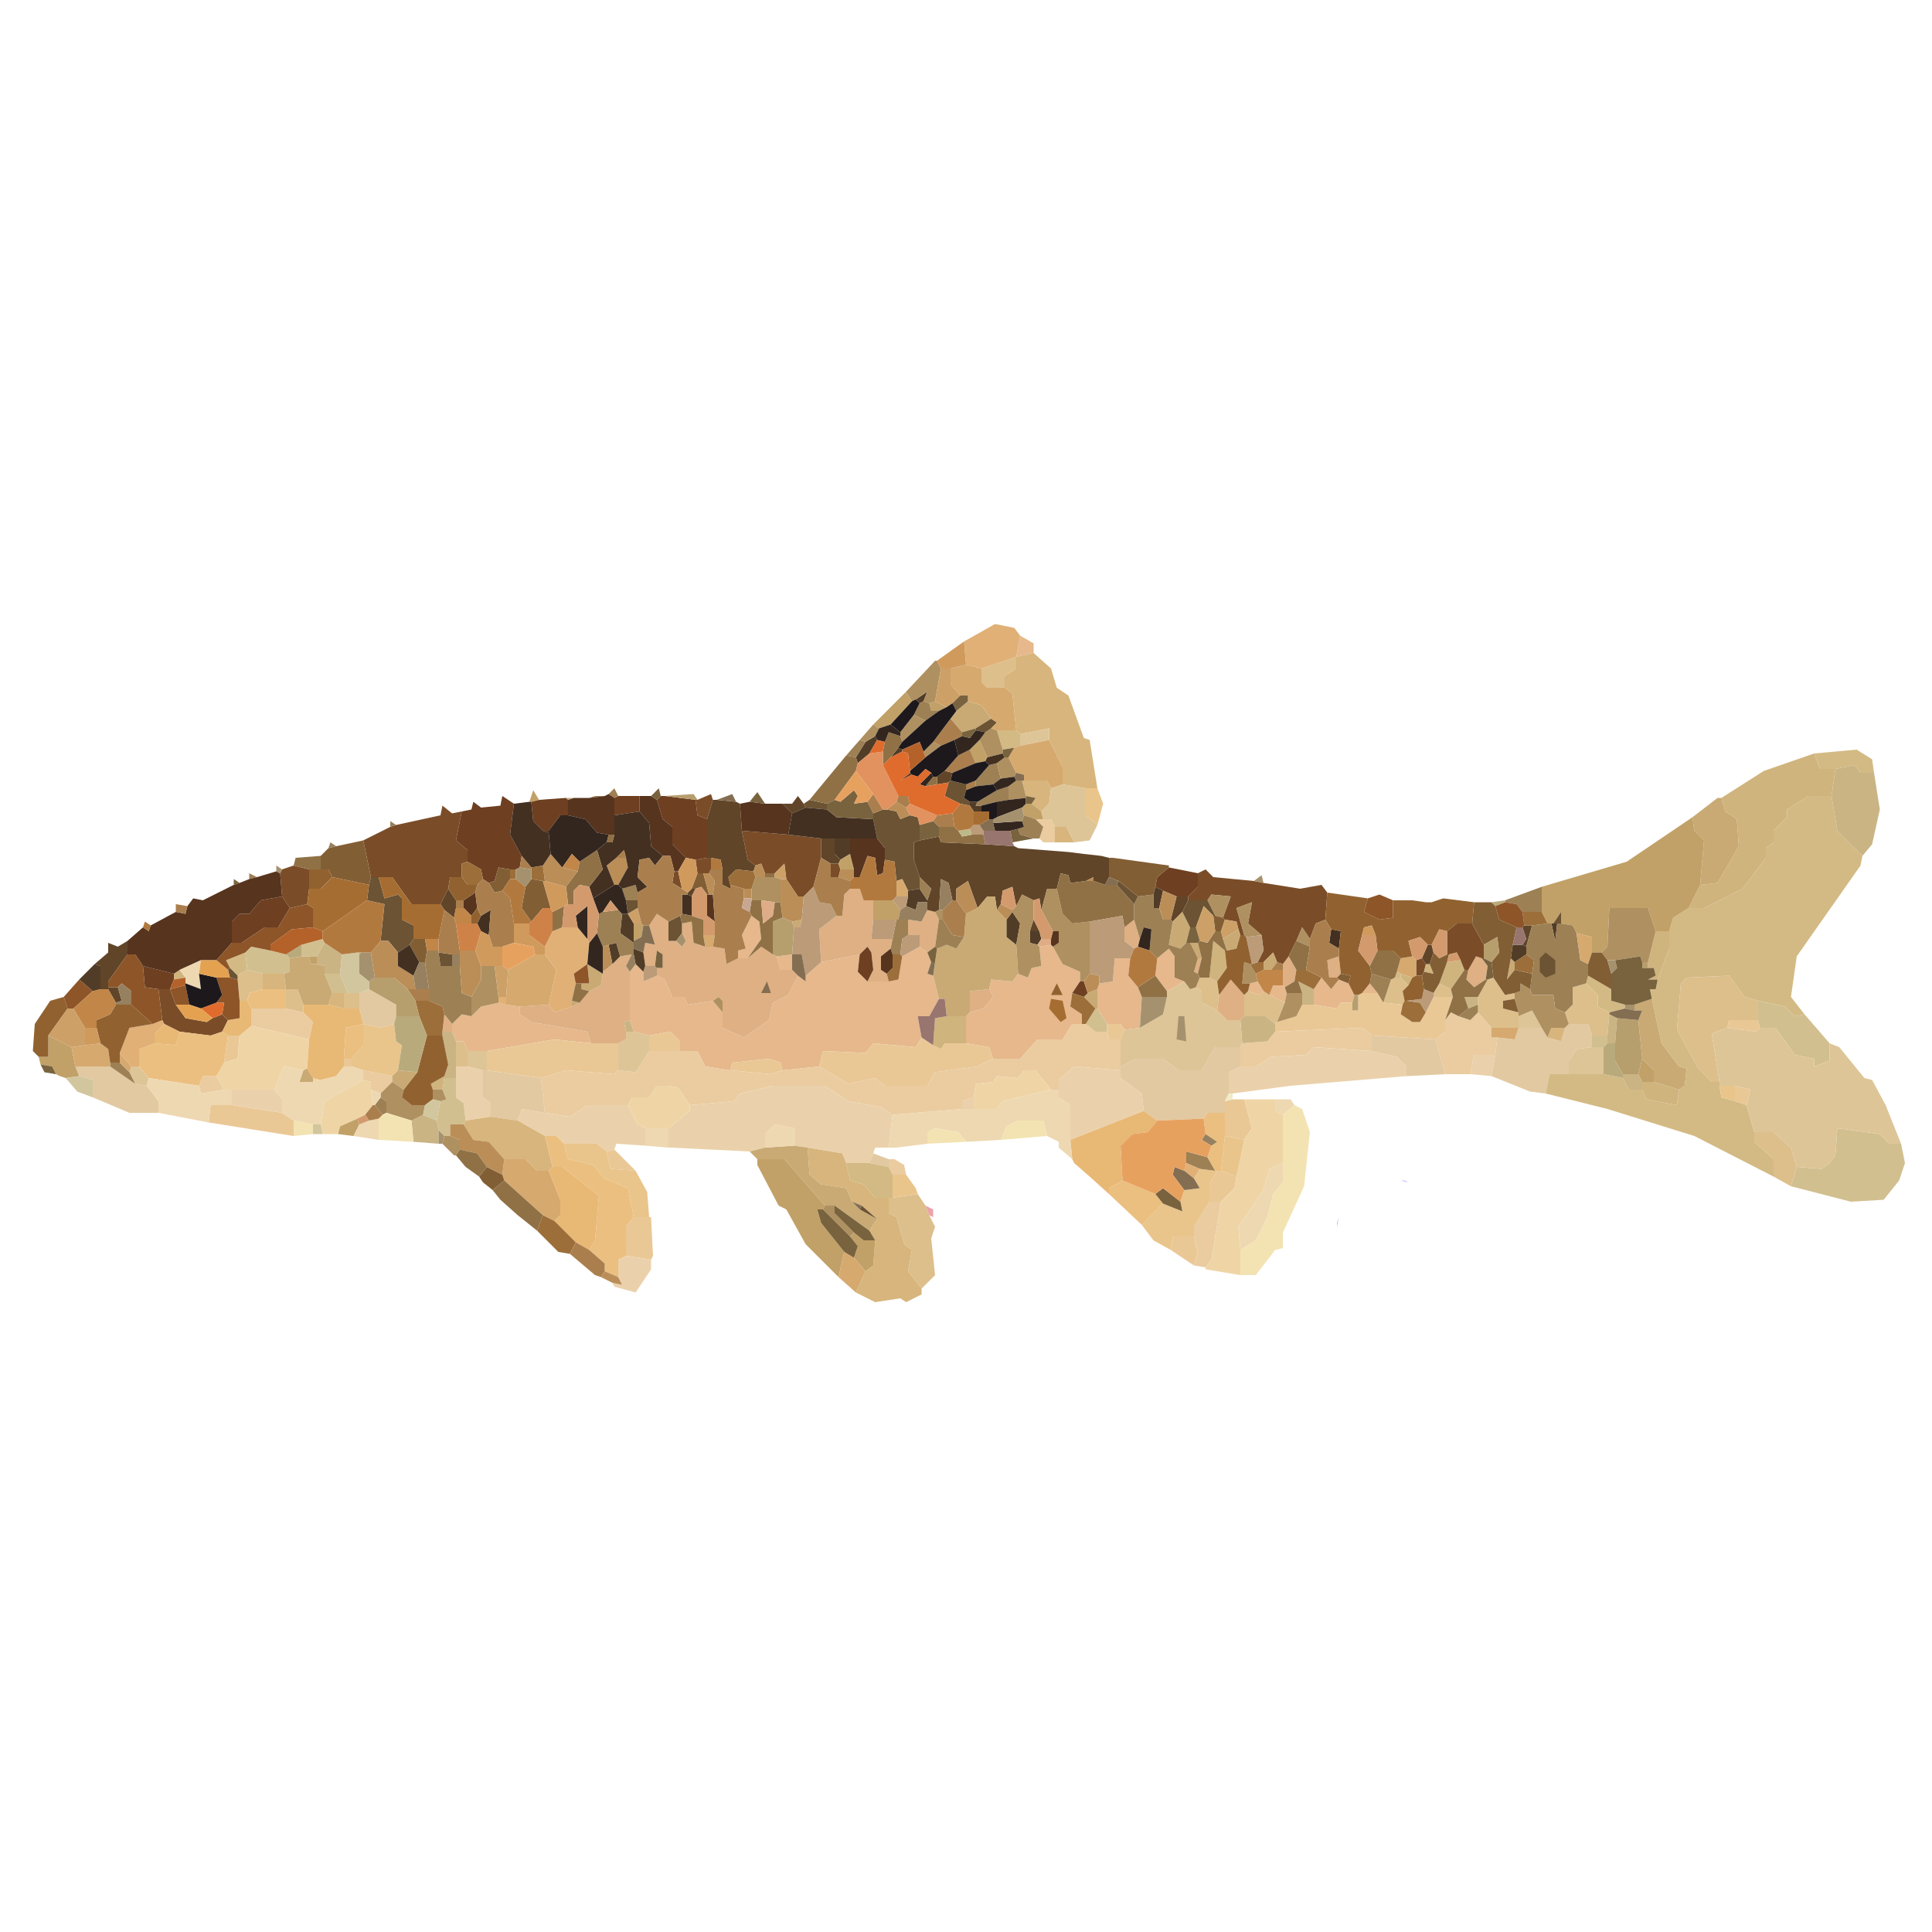 <svg version="1.2" xmlns="http://www.w3.org/2000/svg" viewBox="0 0 1000 1000" width="1000" height="1000">
	<title>Campostoma_anomalum-svg</title>
	<style>
		.s0 { fill: #e6b88c } 
		.s1 { fill: #ddbf8c } 
		.s2 { fill: #eac896 } 
		.s3 { fill: #eacca0 } 
		.s4 { fill: #ebd1ab } 
		.s5 { fill: #efd5a6 } 
		.s6 { fill: #e2c9a1 } 
		.s7 { fill: #d3ba84 } 
		.s8 { fill: #d2bf8f } 
		.s9 { fill: #d0b47d } 
		.s10 { fill: #deb083 } 
		.s11 { fill: #cab484 } 
		.s12 { fill: #7a4d28 } 
		.s13 { fill: #d7b57c } 
		.s14 { fill: #e9c58b } 
		.s15 { fill: #614529 } 
		.s16 { fill: #c9aa74 } 
		.s17 { fill: #513d27 } 
		.s18 { fill: #6e3f21 } 
		.s19 { fill: #c1a167 } 
		.s20 { fill: #dec597 } 
		.s21 { fill: #9d8054 } 
		.s22 { fill: #af9060 } 
		.s23 { fill: #ebbf80 } 
		.s24 { fill: #57341e } 
		.s25 { fill: #6b5333 } 
		.s26 { fill: #d6a96f } 
		.s27 { fill: #825e34 } 
		.s28 { fill: #e8b875 } 
		.s29 { fill: #e0b076 } 
		.s30 { fill: #bb8e58 } 
		.s31 { fill: #433021 } 
		.s32 { fill: #eed8b1 } 
		.s33 { fill: #907146 } 
		.s34 { fill: #9c6e39 } 
		.s35 { fill: #bb9b78 } 
		.s36 { fill: #916230 } 
		.s37 { fill: #b9aa7c } 
		.s38 { fill: #f3e3b2 } 
		.s39 { fill: #cca067 } 
		.s40 { fill: #aa7f4d } 
		.s41 { fill: #b79e6d } 
		.s42 { fill: #33261f } 
		.s43 { fill: #a5916d } 
		.s44 { fill: #8d5528 } 
		.s45 { fill: #d1c69e } 
		.s46 { fill: #d09a5d } 
		.s47 { fill: #846e52 } 
		.s48 { fill: #79633e } 
		.s49 { fill: #bdb888 } 
		.s50 { fill: #a66d32 } 
		.s51 { fill: #d39a6d } 
		.s52 { fill: #96805f } 
		.s53 { fill: #b2793f } 
		.s54 { fill: #e7a15f } 
		.s55 { fill: #1d181b } 
		.s56 { fill: #c18648 } 
		.s57 { fill: #deac86 } 
		.s58 { fill: #e1925f } 
		.s59 { fill: #f1ecc7 } 
		.s60 { fill: #98756e } 
		.s61 { fill: #eca2a9 } 
		.s62 { fill: #c7a792 } 
		.s63 { fill: #b4622a } 
		.s64 { fill: #df6b2d } 
		.s65 { fill: #cf8247 } 
		.s66 { fill: #e4a251 } 
		.s67 { opacity: .3;fill: #0300fe } 
	</style>
	<g id="Background">
		<path id="Path 5" fill-rule="evenodd" class="s0" d="m526 340l2-11 7 4v5zm-144 156v-4l4-1-2-7 5-10 4 3 1 9-7 10zm156-6l6-1 1 1 5 9 9 4v5l-4 6-1 7 6 4v5h-5l-5 8h-13l-9 10h-14l-2-6-12-2v-14l2-2 7-2 5-6-2-4 1-5 11 1 3-4 5 2 2-5 5-1zm-71 5l9-5 4 3 2 5-2 6 3 1 3 12-5 9h-6l2 11-3 5-22-2-4 5-22-1-2 8-19 2-1-4-6-2-19 2-1 4-13-2-4-8h-9v-5l-5-5-11 2-8-2-2-6v-25l3-4 4 4v5l7-3 4 2 4 9h6l2 4 13-2 5 6v8l11 5 13-9 2-9 8-4 5-10 4 3v-3l8-7 20-4-1 9 5 5h11l5-1zm132 1l6-5 3 4v11l5 2-9 5-6-8zm-197-1l8-1v8h-6zm167 14l7-1 1-12h8l-1 9 5 6 2 5-1 16-8 1-2-3h-7l-5-8v-10zm111 3l4-6 5 6 4-5 5 2 3 6-1 4h-6l-2 3-12-2zm-33-3l4-1 3 5-2 2-6-2zm58 5l4-5 4 5zm-48 1l2-5h5l1 1 1 3-1 5zm-413 11l5-5 9-2 4 1 7 1v4l6 4 29 5 2 6-19-2-35 6h-10l-2-5h-4l-2-5v-4l5-5z"/>
		<path id="Path 6" class="s1" d="m508 346l18-6v6l-6 4v6h-9l-3-3zm-385 159l5-3 8 2v8l-7 2-1 4h-4l-1-11zm498 1h5l4 2 1 7-1 8-8-4v-6l-3-2zm269 54h-4l-7-7-11-20 2-24 3-3 22-1 8 11 7 2v10h-15l-1 4-8 3zm-170-53l2-1h3l4 4-3 3 1 5-1 2-10-1zm50 0l3-1 6 9 5-1v3l-6 1v4l8 2v2 6h-14l-7-8v-4-4zm-28 7l3-5 6 3 1 4h-10zm68 10l4-4v-9l7-2 6 6v6l6 3v1l-1 11h-8l-2-6h-10zm-662-2v-10h6l3 8v4zm496-7l2-2 6 2 2-2 3 2 8 4-4 10-1 1-5-4h-11zm-466 7v-8h2 6v8zm58 30v-13h4l2 5v8zm682 57v-9l-10-9v-5h10l9 8 3 10-3 10zm-456 11l13-2 4 6 2 5 3 6-2 6 2 19-7 7-7-9 2-11-4-3-4-14-4-2v-8z"/>
		<path id="Path 7" class="s2" d="m703 515l2-1h8l3 5 10 1-1 5 6 4h4l3-5 4-8h10l-4 12v6l-5 4-33-2-5-4-45 2v-4l1-1 10-3 3-6h6l12 2 2-3h6v4h3zm191 17l1-4h15l1 4-2 2zm-321 2v-4h7l2 3-2 5h-6zm-237 2l11-2 5 5v5h-16zm-220 14l2-14h6l-1 12zm308 2l2-8 22 1 4-5 22 2 3-5 6 4 4 2 2-3h11l12 2 2 6-8 4-22 3-4 7h-22l-5-4-14 3zm-172-8l35-6 19 2h14v14l-2 2-25-2-13 4-28-4zm-74 8v-4h4v4zm200 2l1-4 19-2 6 2 1 4-6 2zm520 16v-8l8 2-2 8zm-264 0l4-1h6l4 15-4 6-10-2v-12zm-526 11l1-9h11l26 4 6 4v8zm206 15l4-1 11 11-13-1zm312 26v-9l4-7h2l8 3-1 6-7 7zm-302 28v-15l4-5h8 1l1 20-1 2zm282-3l1-7h11l2 8-2 7z"/>
		<path id="Path 8" class="s3" d="m538 434l2-6-4-4h4 4l2 4v8h-6zm-408 97v-9h18l9 2 5 5-2 9zm618-3l3-4 4 2 6 2 4-4 7 8v5h3l-1 9h-11l-2 10h-13l-5-18 5-4zm-234 20h14l9-10h13l5-8h5 2l5 4h6l1 4h6v14 2l-24-2-8 7v5h-4l-8-10h-6l-3 4-11-1-2 3-9 1-1 7-6 2v4l-36 3-6-4-17-3-12-8h-27l-17 4-3 4-23 2-6-9-5-1h-6l-4 6h-9l-2 4h-21l-9 6-13-2-2-18 13-4 25 2 2-2 9 1 7-11h16 9l4 8 13 2 21 2 6-2 19-2 15 9 14-3 5 4h22l4-7 22-3zm146-14l45-2 5 4v8l-30-2-4 4-18 1-8 5h-8v-10l1-2 13-1zm-472 25v-5l15 3v3l-6 6-5-2v-4zm-85 3l2-5h7l4 7-12 2zm357 42v-4h3l5 3 1 5h-7zm158 36v-5l8-13h6l-5 30-3 4-6-1 2-7z"/>
		<path id="Path 9" class="s4" d="m642 552h8l8-5 18-1 4-4 30 2 13 3 5 5v5l-60 5-30 4h-2v-11zm119 4l2-10h11l-2 11zm-525 2v-6h6l8 2v14l4 3v7l-13 2-1-9-4-3zm312 6v-5l8-7 24 2v4l11 8 1 9-38 15v-18l-6-4zm-191 8l23-2 3-4 17-4h27l12 8 17 3 6 4-2 17h-7l-1 3-2 5h-12l-2-5-18-3-7-1v-9l-10-2-5 5v7l-8 2-41-2h-1v-10l11-9zm-237 0v-8h22l4 5v7zm378 2v-4l6-2v6zm-216 2l13 2 9-6h21l5 10 4 2v9l-15-1-1 3-4 1-5-4h-17l-4-4h-6l-14-8 2-6zm38 85v-9l4-2 13 2v5l-8 12-11-3-1-2 5 1z"/>
		<path id="Path 10" class="s5" d="m124 536l6-5 30 7-1 15-2 1-10-2-5 12h-22-4l-4-7 4-7 7-2zm380 32l1-7 9-1 2-3 11 1 3-4h6l8 10-25 6-3 4h-12zm-342-8v-2l4 1zm4 22l2-12 20-11 4 1v4l1 8-4 5-4 2-9 4-1 4h-8zm159-10l2-4h9l4-6h6l5 1 6 9v3l-11 9h-12l-4-2zm319 18l4-6-4-15h16v6l4 2v25l-7 3-3 11-13 19 1 12v13l-18-3v-1l3-4 5-30 7-7 1-6z"/>
		<path id="Path 11" class="s6" d="m186 514l5-2 14 8v6l-1 4-7 2-9-2-2-8zm624 18l2-2h10l2 6v6l-8 1-4 6v7h-10l-2 10-8-1-20-8 2-11 1-9 9 1 2-6h12l3 5 7 2zm-100 12v-8l33 2 5 18-20 1v-5l-5-5zm-130 8l8-4h14l8 6h12l7-12h13v10l-6 3v11l-2 4v6h-9l-2 3-24 1-7-5-1-9-11-8v-4zm-539 5l-2-5h18l13 9 6 1 6 8v6h-15l-19-8v-9zm213 21v-7l-4-3v-14h2l28 4 2 18-12-2-2 6zm196 24l2-5 8 3v4z"/>
		<path id="Path 12" fill-rule="evenodd" class="s7" d="m519 388l-3-10h10l2 2v6l-3 1zm420 2l22-2 8 5 1 7h-7l-3-4-10 2h-8zm-65 80h8l20-10 12-16v-5l4-3v-6l7-7v-4l11-7h12l3 18 13 13-1 5-33 47-3 21 7 9-5 1-5-5-14-3-7-2-8-11-22 1-3 3-2 24 11 20 7 7h4v2l1 6 7 2 6 2 4 14v5l10 9v9l-41-21-45-14-32-8 2-10h28l10 2 3 6h7l2 5 16 3 1-8 3-2 1-9-4-1-9-12-5-23-1-5h3l1-5 6-16v-9l2-7zm-755 31l-2-4 10-4 1 9-5 3zm603 5l1-3 2 1v2zm99 3l1-4 12 7v6l7 2v2l-8 2-6-3v-6zm-368 111l-6-7-7-2-2-9h12l10 2 2 4v12z"/>
		<path id="Path 13" class="s8" d="m156 489l11-3 1 2-4 7h-4-4zm-29 4l3-3 10 2 8 2 2 2v7l-3 1h-11l-8-2zm45 21l-4-10h8l4 10h-2zm738 14v-10l14 3 5 5 5-1 13 15v9l-8 3v-4l-10-2-10-14h-8zm-348 2l5-8h1l5 8v4h-6zm262 12v-6h8v4l-2 2zm-595 22l1-6h6v10l4 3 1 9-1 2h-7v6h-3l-3-3-1-5 2-10 3-1zm701 40l13 1 4-3 3-4 1-14 22 3 5 5h6l2 10-3 9-8 10-17 1-31-8z"/>
		<path id="Path 16" class="s9" d="m913 399l26-9 3 8h8l-2 14h-12l-11 7v4l-7 7v6l-4 3v5l-12 16-20 10h-8l6-12 9-1 11-19-1-14-6-4-2-7zm-60 99l4-16h7v9l-6 16h-5l4-2-1-4h-3zm-227 8l2-19 6 5 1 9-5 7zm123-8l7-1 2 5-7 10-6-3zm-12 5l1-4h2l2 5zm-647 1l3-2 3 4-6 1zm635 2v-2l6 2-2 4zm-242 35l1-14 6-1h10v14h-11l-2 3zm-259 23l-1-3 7-4v1l-1 6zm626 0v-4h6l13 4-1 8-16-3z"/>
		<path id="Path 17" class="s10" d="m433 474h3l1-11 3-3h5l2 6h5v10l-1 10h11l-1 5-5 4v7l3 2 1 4h-11l3-6-1-9-2-3-4 4-20 4-1-17zm47-3l4 1 2 4-2 14-4 3-4-3v-6h-6v-8l7 1zm-144 8l4-6 6 4v10h4l3 3 2-3-2-4v-5l5-1 1 11 6 2h4l6 1 1 8 6-3h5l7-6 6 4 2 1 2 7h6l3 3-5 10-8 4-2 9-13 9-11-5v-8-6l-2-2-3 2-13 2-2-4h-6l-4-9-4-2v-4h3v-7l-3-2-1 8h-5l-1-7 1-5 5 1zm246 1l5-4 3 10-1 4-2 1-5-4zm-261 15l6-1-3 6 2 3v25l-3 1 1 5v4l-4 2h-14l-2-6-29-5-6-4v-4l15-1 3 4 9-3 4-2 5-6 6-3 1-6v-1l5-4zm343 4l3-4 4 7-1 6-5 3-1-1v-8zm28 7h-4l-1-9 6-2 1 9zm68-4l4-7 3 1 3 4-1 7-6 4-4-4zm-140 2l-2-1 2-7h2zm11 11l6-8 7 8v11l-2 2h-7l-5-5zm-129 9v-11l10-1 2 4-5 6zm-273 10l1-9 4 5v4z"/>
		<path id="Path 18" class="s11" d="m950 398l10-2 3 4h7l3 19-4 18-5 6-13-13-3-18zm-786 97l4-7 9 6-1 10h-8v-4l-4-1zm21-2h2l-1 1zm489 21l-2-6 8 4v8h-6zm86 8l-2-6h7v4zm72 14l1-11 4 2-1 13h-4zm-190-8l2-2h11l5 4v4l-4 5-13 1zm-318 6l-1-5 3-1 2 6zm-95 2v-2h5l2 5v13 6h-6v-1l2-6zm611 22v-2h8l2 4v4h-7zm-627 22l6-3 7 3 1 5v7l-13-1z"/>
		<path id="Path 19" class="s12" d="m361 414l7-3 1 3-3 10-5-2-1-8zm-156 13l23-5 1-5 5 4 5-1-3 15 6 5v6l-3 1v7h-6l-1 6-4 8h-15l-10-14h-7-4l-4-19 14-7zm186 21l-4-3-3-15 24 2 17 2v10l-4 15-5 5h-3l-6-9-1-8-5 5h-5l-2-5zm-31-3l6-1h2v6l-1 2h-3-3zm74 9h-4v-7h4l1 3zm-288-4l6-2 8 2v10l-1 8-9 2-4-6-1-12zm474 2l4-2 4 4 21 2 5 1 19 3 11-2 3 4-1 14-5 2-3 8-4-6-3 7-4 8-3 4-3-1-2-5-5 5h-3l3-6-1-8-7-6 2-11-8 3 4 14h-2l-1-3-1-4-6-1-1-1 4-11-10-1-2 3h-10v-2l5-5zm-267 8l-5-3 1-6h2zm396 22l5-4h8l6 11v7h-1l-3-1-4 7h-2l-2-5-2-4-4 1h-1zm-16 15l3-1 2 3-1 4-1 2h-3zm-649 31l-2-16h6l3 8 5 7 11 2 3-2 5-2 3 3-3 6-6 2-16-2-8-4z"/>
		<path id="Path 20" class="s13" d="m526 340l9-2 9 8 3 10 6 4 8 22 3 1 4 25h-6l-12-2v-9l-7-14v-6l-15 3-2-2-2-19-4-3v-6l6-4zm5 72l-2-8h1 12l2 4-1 8-4 4-5-4 2-3zm15 24v-8h6l4 8h-2zm-410 76v-8h11l1 8zm34 8l2-6h6v8zm631 17l2-5h7l-2 7zm-560 43l13-2 14 2 14 8 4 16-2 2h-6l-6-6h-11l-8-9-8-1-5-8zm200 42l-3-7-13-2-6-5-1-14 18 3 2 5 2 9 7 2 6 7h7v8l4 2 4 14 4 3-2 11 7 9v3l-8 4-3-2-13 2-10-5 5-11 4-3 1-13-3-5 4-6-8-7z"/>
		<path id="Path 21" class="s14" d="m568 427l-6-5v-14h6l3 8zm-386 121l6-7v-11l9 2 7-2 1 9 3 2-2 13-3 3-15-3-6-2zm716 22l-7-2-1-6h8zm-266 36l2-18 10 2-4 19zm-304 24l-3-15-12-5-6-7-13-3-2-8h17l5 4 2 9 13 1 6 11 1 13zm290-20l3-5 8 1h1l-4 7v9l-8 13v5h-11l-1 7-9-5-6-8 11-11 10 4-1-5 2-6 8-1zm-156 10v-12h7l5 7 1 3z"/>
		<path id="Path 22" class="s15" d="m485 402l4-3 4 1-1 4-1 1-6 1zm-80 14h5l3-4 3 4 1 2-7 3zm-39 8l3-10h2l10 1 2 1 1 14 3 15 4 3-1 3-9-1-4 4 1 4v2l-4-2v-8l-1-5-5-1h-2zm110 11l10-2 1 3 23 1 15 1 2 1 13 1 13 1 8 1 9 1 4 1v10l-2 4-6-2v-2l-4 2-8 1-1-4-4-1-2 8h-5l-3 11-1-6-3 1-6-3-3 6-2-10-5 2-1 7-2 3-1-7h-4l-5 6-5-14-6 4v6h-2l-2-9-4-2-1 16-2 1-4-1v-4-1l2-6-6-6-3-9v-9zm-51 9v-10h7v8l3 3-1 2h-4zm-197 24l4-8 4 6v4l-1 5-5-4zm128-6l2-2h2l-2 4-2-1zm250 14l3-12h6v2l-3 6-5 5zm-73 6l2-6 3 6zm255-2l1-1h4l-3 11-2-1 2-3zm-739 19l7-6v-5l5 2 5-3v7l-10 14v3h5l2 7-3 1-4-7h-4v-12zm687-3l3-7h2l1 4-2 6h-2z"/>
		<path id="Path 23" class="s16" d="m495 368l6-5 7 2 5 7-8 5-7 2-6-7zm381 55l13-10h2l2 7 6 4 1 14-11 19-9 1 2-23-5-5zm-370 47l5-6h4l1 7 5 5v9l5 4 1 15-3 4-11-1-1 5-10 1v11l-2 2h-10l-1-9h-3l-3-12 1-7 1-7 5-2 5 2 4-6 1-12zm101 7l5-5 4 8-2 8-3 3-6-2zm-197 0l5-1-1 4h-3zm223 9l8-5 1 3-2 7-5 1zm-13 10l-4-8h4l2 8zm34 2l5-5 2 5-3 4h-4zm-504-2l6-1h4l1 4h3l4 1v4l4 10-2 6h-13l-3-8h-6l-1-8 3-1zm634 6l-4 5 2-11 2 2zm-483 7h4l-1-10 8 5-1 6-6 3-4-1zm262 5l5-2v10h-1l-6-6zm283 6l9-3 5 23 9 12 4 1-1 9-3 2-13-4v-6l-6-6-2-20 2-5h-4zm-550 1v-3l4 1zm-139 33l2-1 3 5v2h-7zm46 3l3-3 10 1-7 9-6-4zm193 37l15-1 7 1 1 14 6 5 13 2 3 7 4 4 9 5-4 6-18-13h-5l-21-24h-14l-4-4z"/>
		<path id="Path 24" class="s17" d="m474 362l6-4-2 5-2 1zm-26 22l5-3 1 2-4 7-6 5-1-3zm13 8l4-5 2 1v1zm41 25v-2h4l-1 2h3v3h-4zm-67 28l-3-3v-8h8v8zm162 18l1-4 4 2-2 9h-3zm-127-2l6-1 4 6v1h-5l-1 4-5-2 1-5zm51 15l3-4 4 6-2 11-5-4zm-193 12l-7-5 1-10h3l3 5v9zm478-10l-1 9-2-9h1zm-269 11l-4-1v-6h5l1 4zm-222 0l4-1 2 7-4 4zm467 7l1-7h5l2 1v4l-6 4zm-454-2v-3l5 2 1 7-1 3-4-4zm-287 13l8-8 3 1v12l-4 1z"/>
		<path id="Path 25" fill-rule="evenodd" class="s18" d="m472 401l-6 3 5-4zm-233 19l5-1 1-4 4 3 10-1 1-5 6 4-2 16 6 11-1 6-2 1h-3l-6-1-2 7-3 1-3-2-1-5-7-4v-6l-6-5zm79-7l2-1h11v8l-13 2zm22 1l2-2h2l16 2 1 8 5 2v20l-6 1-5-1-7-7v-9l-5-4zm-61 0l14-1 1 1v8h-4l-6 8h-3l-5-5-1-10zm319 45l1-5 6-5 15 3v7l-5 5h-6l-7-3zm-478 29v-11l4-4h5l6-7 11-2 4 6-6 10h-7l-12 8zm325 6l4-4 2 3 1 9-3 6-5-5zm-363 18l-7-1-1-11 16 4v3l-2 5zm473 2l4-6h2l2 6-2 2z"/>
		<path id="Path 26" class="s19" d="m452 375l17-17 3 5-11 12-6 2zm29-11l3-1 6 3-4 2h-4zm21 24l5-5 4 9-1 2-5 1zm-228 27l2-6 3 5-4 1zm255 3l2-2h3l5 4 1 4h-4l-6-2zm269 41l44-13 34-23 1 7 5 5-2 23-6 12-8 5-2 7h-7l-4-12h-20l-1 20-3 3h-5v-8l-8-2-2-4-6-1v-6l-4 6h-1-2l-3-6zm-363-14l5-3 2 8h-7l-1-3zm17 31v-10h10l4 5-1 5h-1zm-124 11v-9h4l1 1-1 6zm-164 12h-3l-1-4h4zm-144 48h5v-11l12 6 2 10 2 5-7 1-3-1-2-1-2-4-6-1zm828 9l2-8 6 6v6h-6zm-673 31l1-4 9-4 1 3-3 6zm217 16v-3h14l21 24-1 2h-3l2 7 12 15-3 13-17-17-10-18-4-2zm48 37l2-2 5 4h6l-1 13-4 3-6-7 2-6z"/>
		<path id="Path 27" class="s20" d="m528 380l15-3v6l-15 3zm16 28l6-2 12 2v14l6 5-4 8-8 1-4-8h-6l-2-4h-4l-1-4 4-4zm60 105l9-5 3 4 3-1 3 2v6l8 4 5 5h7l1 12-1 2h-13l-7 12h-12l-8-6h-14l-8 4v-14l2-5 8-1 12-7 2-9zm182 13l7-3 5 9h-12zm104 34l-4-25 8-3 15 2 2-2h8l10 14 10 2v4l8-3v-9l5 2 13 16 4 1 7 13 8 20h-6l-5-5-22-3-1 14-3 4-4 3-13-1-3-10-9-8h-10l-4-14 2-8-8-2h-8zm-570-20l4-2v-4h4l8 2v8l-7 11-9-1zm492 16v-7l4-6 8-1h6v14zm-570-4v-8h10v10h-2zm-175 3l1-3h4l5 6-1 4-6-1z"/>
		<path id="Path 28" class="s21" d="m476 364l2-1 3 1 1 4h4l-7 5-6-3zm-38 27l7-8 3 1-5 8zm74 5l4-1 2 8-4 3-9 1v-3zm4 13l6-2v7l-6 1-8 2h-3l1-2zm-201 2l3-3 2 4-2 1zm-10 2l3-1h5zm224 12l1-3 6 2 4 4-2 6h-3l-7-2-1-3 3-1zm-400 30v-3l4 2zm347 5v-6l6 6-2 6zm-154 0l7-2 1 4v4h-6zm457 6l19-7v13h-10l-3-4-6-1zm-190-2l8-1v7h3l2 6h4l1 1-2 12 6 2 3-3h2l4 8-2 7 2 1 1 2-2 5-3 1-3-4-5-2v-11l-3-4-6 5-4-4 1-11-4-1-2 6-3-10v-8zm-277 8l8-1 2 2-1 10 7 5v3 3h-1l-6 1-2-7-4 1-3 1-3-7 1-10zm150 14l2-10h1 5v8l-3 2-1 8h-4l-1-3zm22 4l2-14h2l5 8 6 1-4 6-5-2-5 2zm309-11l8-1h2l2 9 1-9h2l6 1 2 4 2 14 4 2v6l-1 4-7 2v9l-4 4-5-2-1-7h-11l-1-3 1-8 1-7-4-3v-4zm-573 19l1-6h6v1l1 7h6 4l1 14 5 2v10l-5-1-5 5-4-5-1-4-7-3v-6zm489 11l1-5 10 3-4 12-3-5zm51 13l5-2v4l-4 4-6-2zm-703 30v-2h5l5 5 3 6zm137 20l3-4 3 2v6l-2 1zm420 30v-6l11 3 4 7-8-1z"/>
		<path id="Path 30" class="s22" d="m469 358l15-16h1l2 4-3 17-3 1-3-1 2-5-6 4-2 1zm-3 21l7-9 6 3-12 11-1-3zm-21 4l7-8 3 2-2 4-5 3zm65-4l3-2 3 1 3 10v2l-8 2-4-9zm-32 10l5-5 4 2-8 6zm38 6l4-3h2l4 8-1 2-7 1zm6 12l4-3h3l2 8v1l-9 1zm-133 53l2-6h5 5l3 1v12h-3l-7-1h-5v-1zm150 11l3-11h5l3 13 5 5 9-1v27l-3 4h-2v-5l-9-4-5-9 3-2v-6h-3zm-13-2l3-6 6 3v10l-2 6v6l4 1 1 1 1 10-5 1-2 5-5-2-1-15 2-11-4-6v-1zm99-3l2-3 10 1-4 11-4-1zm19 18l-4-14 8-3-2 11 7 6-8 1zm185 9l3-3 1-20h20l4 12-4 16h-3l-1-3-13 2h-4zm-345-21l2-1h2v5h-2zm187 15l3-7 4 6v4zm-24 22h-4l1-11 3 1 3 5 1 4zm-403 7l5-9v-7h7l2 16v3l-9 2-5 5zm540-2l3-1v-4l5 3 1 3h11l1 7 5 2 2 6-2 2h-7l-2 5-3-5-5-9-7 3v-2l-2-7zm-119 5l1-5h8v6l-3 6-10 3zm-296-1l3-2 2 2v6zm-172 48l6-6 6 4-1 4 5 4h7l-1 5-6 3-13-4v-6l-3-2zm27 3v-5h5l2 5-3 1zm5 23l1-4h3l5 2v5l-2 3h-1zm197 34l1-2h5v4l10 10-2 2z"/>
		<path id="Path 31" class="s23" d="m128 518l1-4 7-2h12v10h-18zm50 30l1-16 9-2v11l-6 7zm-98-8l11 1 2-7 16 2 6-2 3 2-2 14-4 7h-7l-2 5-26-4-5-6v-9zm543 39l2-3h9v12l-2 18h-2-1l-4-7 2-6 3-2-6-4zm-337 25l-4-16h6l4 4 2 8 13 3 6 7 12 5 3 15-4 5v15l-4 2v9l-7-3v-4l-8-7 3-5 2-23-19-15zm288 14v-3l7-4 17 7 4 5-11 11z"/>
		<path id="Path 32" fill-rule="evenodd" class="s24" d="m313 412l2-1 3 2v19h-3l-6-1-6-7-9-2v-8l3-1h8zm18 8v-8h6l3 2 3 10 5 4v9l7 7-4 7h-2l-2-8h-4l-6-5-1-12zm52-4l5-1 8 1h9l5 5-2 11-24-2zm-99 15l-3-1h3zm156 11v-8h14l4 5v6l-1 7-3 1-1-9-4-1-4 11h-3v-4zm-307 12l10-3 2 1 1 12-11 2-6 7h-5l-4 4v11l-8 9h-8l-11 5-3 2-16-4-4-6h-4v-7l8-7 3 2 1-3 13-7 5 1 1-4 3-4 5 1 16-8 3-1 5-2zm107 12l6-4 1 8-3 4-4-4zm130 11l-4-3v-11h3zm174 9l1-4h3v6l-3 2-1-1zm-85 18l-3-2v-7l5-4 1 3v7z"/>
		<path id="Path 33" class="s25" d="m505 377l8-5 3 2-3 3-3 2-5-1zm-14 28l1-1 8 2v3l-1 4 3 2v2l-5-1-8-4zm-75 11l3-2 9 2v3l-11-1zm36 5l5-2h2l5 1 2 4 5-2 4 1 1 4v8l-3 1v9l3 9v6l-6 1-3-6-3 1-1-10-5-1v-6l-4-5-2-10zm-261 37l1-4h4l3 11 7-2 2 2v11l6 3v7l-2 3-6 4-5-6h-4l2-19-9-2zm387 0l1-2 10 8-2 4zm-253 15l-1-7h6v4zm287-1l3-6h10l4 8h-1l-5-5-4 11h-3zm192 6l4-6v6h-2zm-458-1l6-3 1 4v5l-3 4h-4zm-112 23h-6l-1-7 7 1zm-116 2l1-1 4 4v2l-4-1zm327 124l1-2 8 7z"/>
		<path id="Path 34" class="s26" d="m492 346l8-2 8 2v7l3 3h9l4 3 2 19h-10l-3-1 3-3-3-2-5-7-7-2v-3h-4l-5-6zm36 40l15-3 7 14v9l-6 2-2-4h-12v-3l-4-1-4-8 3-5zm-64 70l3-1 3 6v3h-6zm358 43l-4-2-2-14 8 2v8zm-457-9l-1-6h6l-1 6zm-102 12l14-8h5l6 8-4 18-15 1-7-1v-4zm462-6l6-1 2 2v8l-2 1-6-2-2-1zm50 41h-3v-5h14l-2 6zm-731 4l8-1 4 3 1 7v2h-18l-2-10zm18 9v-5l6 7-1 3zm198 58l1-8h11l6 6h6l6 15v8l-3 3-6-3-20-18zm174 53l3-13 5 3 6 7-5 11z"/>
		<path id="Path 35" class="s27" d="m174 438l14-3 4 19-1 4-19-4-2-4h-4v-7l4-4zm402 6l29 4v1l-6 5-1 5-1 4-8 1-10-8-5-2v-10zm-323 13l3-1 2-7 6 1v5l-4 6-4 1zm105 3l3-8h3l3 11h-1l-3-4-3 1zm-86-1l3-4 6 1 4 14h-4l-6 7-5-7zm490 19l1-11h9l2 2 2 7 9 4-2 9-1 7-2 11 4-5 9 2-1 8-5-3v4l-3 1-5 1-6-9-1-8 4-5-1-8-7 4zm-133 4l-1-8h1l4 1 1 1-2 6zm-417 7l2-3h6l1 6-1 6h-3zm528 10l2-6 3 3 4-2h1l-1 4-4 11-3 5-5-2-1-7 1-2 5 1zm82 0l2-6h5l3 4 2 7v8l-12-7zm-130 7l2-2 5 1-1 4-5-2zm94 18l-8-2v-4l6-1zm-538 85l4-5 8 4 1 3-6 5-5-4z"/>
		<path id="Path 36" class="s28" d="m118 528l6-1v-9h4l2 4v9l-6 5h-6l-3-2zm39-4v-4h13l8 2h8l2 8-9 2-1 16v4l-4 5-8 2-4-1-3-5 1-15 2-9zm-77 16v-5l5-5 8 4-2 7zm474 50l38-15 7 5-5 6-8 1-6 6 1 18-7 4v3l-10-9-8-7-1-2zm-270 16l2-2h5l19 15-2 23-3 5-7-4-11-11 3-3v-8z"/>
		<path id="Path 37" class="s29" d="m499 332l16-9 10 2 3 4-2 11-18 6-8-2zm-213 150l5-2h8l5 6 1 2-1 11-7 5 1 5-2 9v3l-9 3-3-4 4-18-6-8v-4zm-28 37v-3h4v4zm-179 11l5-2 1 2-5 5v5l-8 3v9h-4l-6-7 5-13zm534 76l1-4 7 3-3 5z"/>
		<path id="Path 38" class="s30" d="m459 419l5-4 5 3 2 4-5 2-2-4zm-178 29l4-6 6 7 8 2-6 8-11-3zm37 10l-4-10 5-4h5l1 5-5 9zm73-10l3-1 2 5v2h-5l-1-3zm43 6l1-4h7v4l-2 2zm-70-2h3l3 4-1 7h-2zm198 4l4-2v2zm-158 11v-12h3l6 9h3l-1 12-5 1-5-2zm91-1v-6l6-4 5 14-6 3zm-110-1v-5h4v5zm215 5l2-9 7 3-3 12h-4zm-84 1l2-3 6 3v1l-3 4zm-324 22l5-6h4l5 6v7l8 5 1 7h-4l-7-6h-10zm120-3l3-1 2 10-5 4zm-74 4v-2h8l3 8v7l-5 9-5-2-1-14zm323 14l3-4 5 1v4l-1 3-5 2zm-328 80v-6h7l5 8 8 1 8 9-1 8-8-4-5-7-9-2v-5zm78 73l2-3 7 3 2 4-5-1z"/>
		<path id="Path 39" class="s31" d="m511 392l8-2 1 2-4 3-4 1-2-2zm-245 24l8-1h1l1 10 5 5 3 1 1 11-4 6-6 1-5-6-6-11zm144 5l7-3 11 1 5 4 19 1 2 10h-14-8-7l-17-2zm-92 1l13-2 5 6 1 12 6 5-4 5-3-4-5 1-1 9 5 5-5 3-1-4-7 2-2-2 5-9-1-5-1-4-4 4-5 4 4 10-11 7-2-6 7-9-3-10 5-4h3l1-4zm35 51v-10h3l2 1v10zm-104 1l5-3-1 13-4-2-2-4zm444 17l-5-3 1-7 5 1zm-487 2l6-4 5 9-3 7-8-5z"/>
		<path id="Path 40" class="s32" d="m93 502l11-5-1 7 1 8-8-3v-3zm49 62l5-12 10 2-2 6h7l4-1 8-2 4-5h4l6 2v5l-20 11-2 12h-4l-10-2-6-4v-7zm-66-2l1-4 26 4 1 4 12-2h4v8h-11l-1 9-26-5v-6zm117 10l-1-8 5 2v2l-3 4zm311 2h12l3-4 25-6h4v4l6 4v18l1 10-7-6v-3l-6-3-2-8h-13l-6 3-3 7-18 1-4-5-12-2-4 2v6l-16 2h-4l2-17 36-3zm160 3l-4-2v-6h8l2 3zm-473 3l5-1v11l-13-2 3-6zm205 14v-7l5-5 10 2v9zm-62-1v-9h12v10zm308 54l-1-12 13-19 3-11 7-3v10l-5 6-3 12-6 12z"/>
		<path id="Path 41" class="s33" d="m458 384l2-5 6 2 1 3-2 3-4 5-4 4v-7zm-39 30l19-23 5 1 1 3-1 4-11 15-4 2zm60-7l4-5h2v4zm7 26v-5h8l2 2 2 3 5-1h6l1 5-23-1zm-172 3l1-4h3l-1 4zm-14 10l9-6 3 10-7 9-5-1-3 3v7h-3l-1-9 6-8zm-148 2l1-4 13-1v7h-6zm244 6v-2h5v2zm151 6l2-8 4 1 1 4 8-1h4l6 2h6l9 10v8l-5 4-1-6-17 3-9 1-5-5zm-159 12l1-6h5l1 12 5-4 1-7h3l1 8-5 2v17l-6-4-7 6 7-10-1-9-4-3zm-102 0l6-3-1 11-5 2zm66 2l1-1 5 1 6 2v8l1 6-6-2-1-11-5 1zm269 13l4 1 4-6h3l1 4 2 6h-1l-6-5-2 19h-5l-1-2 2-8-2-8zm46 8l4-8 7 3-2 12h-5zm42 5l4-8h8l4 4-2 7-1 3-2 1-10-3zm42 12l7-10h2l-1 5 4 4 6-4h1l-5 9h-7l2 6-5 4-4-2-3 4 4-12zm-162-1l9-6 6 8v3h-13zm76 0l5-3h2l2 6h-8zm-369 7l2-9h3v3l4 1-5 6zm-60 80l2-3 9 2 5 7-4 5-7-5zm19 18l6-5 20 18-3 8-10-8-9-8z"/>
		<path id="Path 42" class="s34" d="m239 454v-7l3-1 7 4 1 5-3 3h-5zm36-5l6-1 1 8h-1l-6-1v-5zm-11 6v-5h3v5zm114 3l-1-4 4-4 9 1 1 3-2 6h-4zm411 21l-1-7h10l3 6-8 1zm-330 25l3-3v-7h4l1 1-2 12-5 1zm325-6l6-4 4 3-1 7-9-2zm-136 1l3-1h3v4l-4 2-3-5zm22 9l1-6h5l8 4-4 6-8-4zm-110 22v-5l-6-4 1-7 6 2 6 6-5 8zm-343-4l-2-8h7l7 3 1 4-1 9v2h-8zm509-6l1-2h1l7 1 3 5-3 5h-4l-6-4zm-448 117l3-8 6 3 11 11-3 6-6-1z"/>
		<path id="Path 43" class="s35" d="m502 429l2-2h3l2 3v2h-6zm-86 35l5-5 3 8 6 1 3 6-9 7 1 17-8 7-2-11h-5l1-14h3l1-4zm46 2l2-2h6l-1 5-3 2zm102 11l17-3 1 6v7l5 4-2 5h-8l-1 12-7 1v-4l-5-1zm-102 9h-11l1-10h12zm4 8l1-8 3-2h6v6l-9 5zm179-9l8-1 1 8-3 6-3 1zm-312 18l1-3h5l1 1v4l-7 3zm395 15l8-1 1-5 5 2v2l-4 8-3-5z"/>
		<path id="Path 44" class="s36" d="m160 460v-10h6 4l2 4-6 6zm72 0l1-6h6l3 4h5l-1 4-6 4h-4zm454 16l1-14 21 3-2 7 8 4 7-1v-9h10l7 1h3l6-2 16 2-1 11h-8l-5 4-4-1-4 8h-2l-4-4-6 2 2 8-6 1-4-4h-8l-1-8-2-5-4 1-1 4-2 8 6 8 1 4-1 5-4 5-2 1h-2l-3-6 1-4-5-1-1-9v-4l1-9-5-1zm-442-2l3-4 2 4-2 4h-3zm391 18l5-1 2-7h2l1 1 3 14h-1l-3-1-1 11h4l-1 4-2 2-7-8-6 8-1-7 5-7-1-9zm96 14l2-1h3l1 7-1 5-8 1h-1l-1-5 3-3zm-711 41l-3-3 1-14 8-12 7-2 2 6-10 14v11zm30-15v-4l7-3 3-5h8l11 10-12 2-5 13v5h-5l-1-7-4-3zm166 23l5-19h8l3 15-2 6-7 4 1 3v5l-4 3h-7l-5-4 1-4z"/>
		<path id="Path 45" class="s37" d="m294 414l-1-1h4zm478 53l7-1v1l-5 2zm-624 27l8-5v6l-6 1zm56 36l1-4h12l4 10-5 19-10-1 2-13-3-2zm626 12l2-2h4v9l4 7v2l-10-2z"/>
		<path id="Path 46" class="s38" d="m664 577l6-5 4 2 4 12-3 28-11 24v8l-4 1-10 13h-8v-13l8-5 6-12 3-12 5-6v-10zm-466 0l2-1 13 4 1 11-18-1v-11zm-46 11v-8l10 2v5zm366 2l3-7 6-3h13l2 8zm-38 2v-6l4-2 12 2 4 5z"/>
		<path id="Path 48" class="s39" d="m484 363l3-17h5v8l5 6-4 4-3 2zm-83 89l5-5 1 8h-3l-3-1zm218 28l4-11 5 5 1 8-4 6-4-1zm-294-7l5-3 2 8h-4zm309 3l6 1 1 4-8 5-1-4zm-376 40l-2-16h4l3 2-1 14zm-233 20l10-14h3l6 10v9l-7 1z"/>
		<path id="Path 49" class="s40" d="m483 384l9-12 6 7v2l-4 2-7 3zm13 7l6-3 3 7-12 5-4-1zm4 15l5-2v3l-5 2zm-51 9l3-4 5 8-5 2zm15 0l1-3h5l1 4-2 2zm21 7l8-1 1 7h-8l-3-3zm-166 22l4-4 1 4zm24-1h4l2 8-1 6 5 3 3 2v1h-3v10l-1 1-6 3-6-4-4 6h-3l-1-1-2-8v-4-4l5-3-5-5 1-9 5-1 3 4zm-74 6l1-6 5 6v1zm152 10l4-15 5 3v7h4l6 2v4l-3 3-1 11h-3l-3-6-6-1zm-54-7l1-2h6v8l4 2v-2l7 2v5l-1 5 4 2 1 2-5 10 2 7-4 1v4l-6 3-1-8-6-1 1-6v-7l-1-14 1-7zm-120 6l3-3 3 2 3 5 4-1 4 4 2 13v10l-6 2h-5l-2-6 1-13-5 3-2-4-1-8zm-11 12v-4h4v4zm252 1l5-5h2l5 7-1 12-6-1-5-8zm-397 1v-4l6 1-1 4zm136 14l3-15 5 4 1 3 2 14v2h-4l-7-1v-1zm451 0l3-8 5-2 3 5-1 7 5 3v4l-6 2 1 9h4l1 1-4 5-5-6-8-4 2-12zm-20 16l3-4 3 1v3zm-443 16l-4-6h4 7v6zm-26 59l4-5h1l4 5-2 2-5 1zm106 72l3-6 7 4 8 7v4l-2 3-3-1z"/>
		<path id="Path 50" class="s41" d="m344 412l15-1 2 3h-1zm56 82v-17l5-2 5 2 1 3-1 14-8 1zm368-5l7-4 1 8-4 5-4-2zm85 12h-3v-3h3zm-662 7l3-2h10l7 6 4 6 2 8h-12v-6l-14-8zm509 11l1-4h2v8h-3zm136 21l1-13 11 1 2 20-2 8h-8l-4-7z"/>
		<path id="Path 51" class="s42" d="m455 377l6-2 5 4v2l-6-2-2 5-4-1-1-2zm43 4l4 1 3-4 5 1-3 4-5 5-6 3-2-8zm-19 26l-3-1 6-6 1 2zm39-4l7-1 1 2-4 3-6 2-2-3zm4 11l9-1v3l-2 2-13 5v-8zm-238 16l6-8h4l9 2 6 7 6 1-1 4-5 4-9 6-4-4-5 7-6-7-1-11zm230-4l15-1 1 3-3 1-4 1h-8zm-207 39l11-7h2l2 2 2 6 1 7h-3l-2-2-4-5-4 6-2 1zm-8 15l-1-6 6-5v17zm291 6l2-6 4 1-1 11-6-2zm-285 2l4-5 3 7v13 1l-8-5z"/>
		<path id="Path 52" class="s43" d="m516 423l13-5 1 4-1 3-15 1v-2zm-373 28v-3l3 2-1 2zm124-1l2-1 6 1v5l-3 4-5-4zm382 6l4-3 1 4zm-299 31l3-4 2 4-2 3zm-164 7l1-1h5l2 13-3 2-5-4zm648 10l-2-7h4l1 4zm-244 28l1-16h13l-2 9zm251-10v-2h5v3zm-614 70v-7l3 3-1 4z"/>
		<path id="Path 53" class="s44" d="m708 465l6-2 7 3v9l-7 1-8-4zm66 4l5-2 6 1 3 4 1 7-1 1h-3l-9-4zm-624 1l9-2 3 2v10l-11 1-11 8v3l-10-2-3 3-10 4 2 4-1 1-6-5 8-9h5l12-8h7zm-89 41h-5v-3l10-14h4l4 6 1 11 7 1 2 16-5 2-11-10v-7l-5-4zm237-2l-1-5 7-5 1 10h-4zm-186 10l3-4-3-9h7l4 1 1 11v9l-6 1-3-3 1-6zm-79-3l8-9 7 6-10 9h-3zm55-4l8-2 2 10h-7z"/>
		<path id="Path 54" class="s45" d="m177 494l8-1 1 1v10l5 4v4l-5 2h-6l-4-10zm-143 64l7-1 7 2v9l-8-3zm186 14l4-3 4 1-2 10-7-3zm-58 15v-5h4l1 5z"/>
		<path id="Path 55" class="s46" d="m485 342l14-10 1 12-8 2h-5zm-130 102l5 1 1 7-3 8-2 2-3-2-2-9zm-70 26l-4-14h1l11 3 1 9-2 1-6 3zm-19 18v-10h8v6l8 6v4h-5l-1-4zm439-4l1-4 4-1 2 5zm-459 8l3-10 4 2 2 6h5v10h-4-7zm-202 49v-9h6l2 8z"/>
		<path id="Path 56" class="s47" d="m525 402l1-2 4 1v3h-1-3zm-154 12l8-3 2 4zm136 13l5-3h2v2l1 4h-6zm65 31l2-4 5 2-1 2zm-244 29l4-2 1-6h3l3 10-5-1-1 5-5-2v-3zm82 15v-8h5l2 11v3l-4-3zm73 3l-3-1 2-6h2zm350 19l8-2 5 1h4l-2 5-11-1-4-2zm-220 92l-6-8 1-4 5 2 5 4 3 5zm-168 10l-4-4 5 2z"/>
		<path id="Path 57" class="s48" d="m493 364l4-4h4v3l-6 5zm5 15l7-2v1l-3 4-4-1zm21 9l6-1-3 5h-2l-1-2zm-182 24l4-4 1 4-2 2zm95 2l3 1 7-6 2 3-2 4 7-1 3 6v3l-19-1-5-4v-3zm-44 1l4-5 4 6zm143-2v-1l5 1-2 3h-3zm-55 14l7-2 3 3v5l-10 2zm47 3l4-1 1 3 7 2-11 2zm-402 28v-3l3 2zm493 30l2-8h3l2 7-1 1h-4zm-134 5l4-3 1 1-1 7h-2zm-141 7l1-8 3 2v7h-3zm497-3l13-2 1 3v3h3 3l1 4-4 2h5l-1 5h-3l1 5-9 3h-5l-7-2v-6-8l3-3zm-67 10l1-7-3-4h1l4 2 1 8-3 1zm-748 44l6 1 2 4-6-1zm577 67l4-3 9 7 1 5-10-4zm-156 20l-10-10v-4l18 13 3 5h-6zm-5 10l-12-15-2-7h3l14 14 4 5-2 6z"/>
		<path id="Path 58" class="s49" d="m496 430l6-1 1 3-5 1z"/>
		<path id="Path 59" class="s50" d="m504 427v-7h4 4v4l-5 3zm-344 33h6l6-6 19 4-1 8-23 16-5-2v-10l-3-2zm54 26v-7l-6-3v-11l-2-2-7 2-3-11h7l10 14h15l2 3-3 15h-7z"/>
		<path id="Path 60" class="s51" d="m294 468h3v-7l3-3 5 1 2 6 3 8-1 10-4 5-1-2v-17l-6 5 1 6h-8l1-11zm66-8l3-1 3 4v11l4 3v7h-6v-8l-6-2v-10zm158 8l1-7 5-2 2 10-2 2zm17-2l3-1 1 6 6 11-1 4h-5l-1-4-3-6zm-223 6l4-6 4 5zm429 17l4-8 4 1v12l-4 2-3-3zm-32 11l-6-8 2-8h7l1 8zm22-5l-2-8 6-2 4 4-3 7-3 1zm19-1l4-1 2 4-7 1zm-565 85l4-2 2 3-5 2z"/>
		<path id="Path 61" class="s52" d="m202 428v-3l3 2zm-32 11l1-3 3 2zm316 32l1-16 4 2 2 9-5 5zm-17-2l5 2 1-4h5v4l-3 6-7-1h-5l1-5zm-235 31v-6h4v6zm92 3l-2-3 3-6h1l1 5zm-112 2l3-7h3l2 14h-7zm-153 6l2-2 5 4v7h-8v-1l3-1zm566 82l-5-3 2-3 6 4z"/>
		<path id="Path 62" class="s53" d="m493 421l4-5 5 1 2 3v7l-2 2-6 1-2-2zm-125 23l5 1 1 5h-6zm74 10h3l4-11 4 1 1 9 3-1 1-7 5 1 1 10v8l-2 2h-10-5l-2-6h-5v-4zm-182 7l4-6h3l5 4-2 11 5 7-1 1h-8l-2-13zm-93 21l23-16 9 2-2 19-5 6h-5-2l-8 1-9-6-1-2zm-93-2l1-3 3 2-1 3zm513 11l2-1 6 2 4 4-1 9-9 6-5-6 1-9z"/>
		<path id="Path 63" class="s54" d="m432 414l11-15 9 12-3 4-7 1 2-4-2-3-7 6zm-172 76l6-2 10 2 1 4-14 8-3-2zm339 90l24-1 1 8-2 3 5 3-2 6-11-3v6l-1 4-5-2-1 4 6 8-2 6-9-7-4 3-17-7-1-18 6-6 8-1z"/>
		<path id="Path 65" class="s55" d="m472 363l2-1 2 2-3 6-7 9-5-4zm18 3l3-2 2 4-3 4-9 12-5 5-2-5-9 4-2-1 2-3 12-11 7-5zm-3 20l7-3 2 8-7 8-4 3h-2l-1-2-3-2-4 4-3-1-1-1v-1l8-7zm18 9l5-1 2 2-7 8-5 2-8-2 1-4zm0 12l9-1 2 3-10 6h-4l-3-2 1-4zm3 10l8-2v8l-2 1h-2v-4h-4zm-412 92l8 3-1-8 9 2 3 9-3 4-8 3-6-2-2-10z"/>
		<path id="Path 66" class="s56" d="m291 449l5-7 4 4-1 5zm-56 26l1-5h4l4 4v4h-8zm-14 17l-1-6h7v6zm429 12l4-2h4 6v8h-5l-2 5-3-2-3-5zm-602 9l4-1h4l4 7v1l-3 5-7 3v4h-6l-6-10z"/>
		<path id="Path 67" class="s57" d="m401 467l-1 7-5 4-1-12zm136 22l2-3h5v3l-6 1z"/>
		<path id="Path 68" class="s58" d="m450 390l7-1v7l8 16-1 3-5 4h-2l-5-8-9-12 1-4zm19 28l2-2 14 6-2 3-7 2-1-4-4-1z"/>
		<path id="Path 70" class="s59" d="m634 570l2-4h2v3z"/>
		<path id="Path 71" class="s60" d="m509 432v-2h6 8l1 6 1 2-15-1zm274 57l2-9h3l2 6-2 3zm-306 48l-2-11h6l5-9h3l1 9-6 1-1 14z"/>
		<path id="Path 72" class="s61" d="m481 629l-2-5 4 2v4z"/>
		<path id="Path 73" class="s62" d="m388 472l-4-2 1-5h4v1z"/>
		<path id="Path 74" class="s63" d="m467 388l9-4 2 5 1 3-8 7-1-9-3-1zm-327 104v-3l11-8 11-1 5 2v4l-11 3-8 5zm-50 15l6-1v3 1l-8 2z"/>
		<path id="Path 75" class="s64" d="m450 390l4-7 4 1-1 5zm11 2l6-3 3 1 1 9v1l-5 4 6-3 3 1 4-4 3 2-6 6 3 1 6-1 6-1-2 7 8 4-4 5-8 1-14-6-1-4h-5l-8-16zm-357 130l8-3h4l-1 6-5 2z"/>
		<path id="Path 76" class="s65" d="m275 477l6-7h4l1 2v10l-4 8-8-6v-6zm-37 15l-2-14h8 3l2 4-3 10z"/>
		<path id="Path 80" class="s66" d="m103 504l1-7h8l6 5 1 4h-7zm7 23l-3 2-11-2-5-7h7l6 2z"/>
		<path id="Path 81" fill-rule="evenodd" class="s67" d="m727 611h-2l4 1zm-35 24l1-5-1 3z"/>
		<path id="Path 87" class="s25" d="m800 493l5 4v7l-5 2-3-3v-7z"/>
		<path id="Path 88" class="s36" d="m547 509l3 6h-6z"/>
		<path id="Path 90" class="s43" d="m610 526h3l1 13-5-1z"/>
		<path id="Path 91" class="s47" d="m397 508l2 6h-5z"/>
		<path id="Path 92" class="s50" d="m544 517l6 1 2 9-3 2-6-7z"/>
	</g>
</svg>